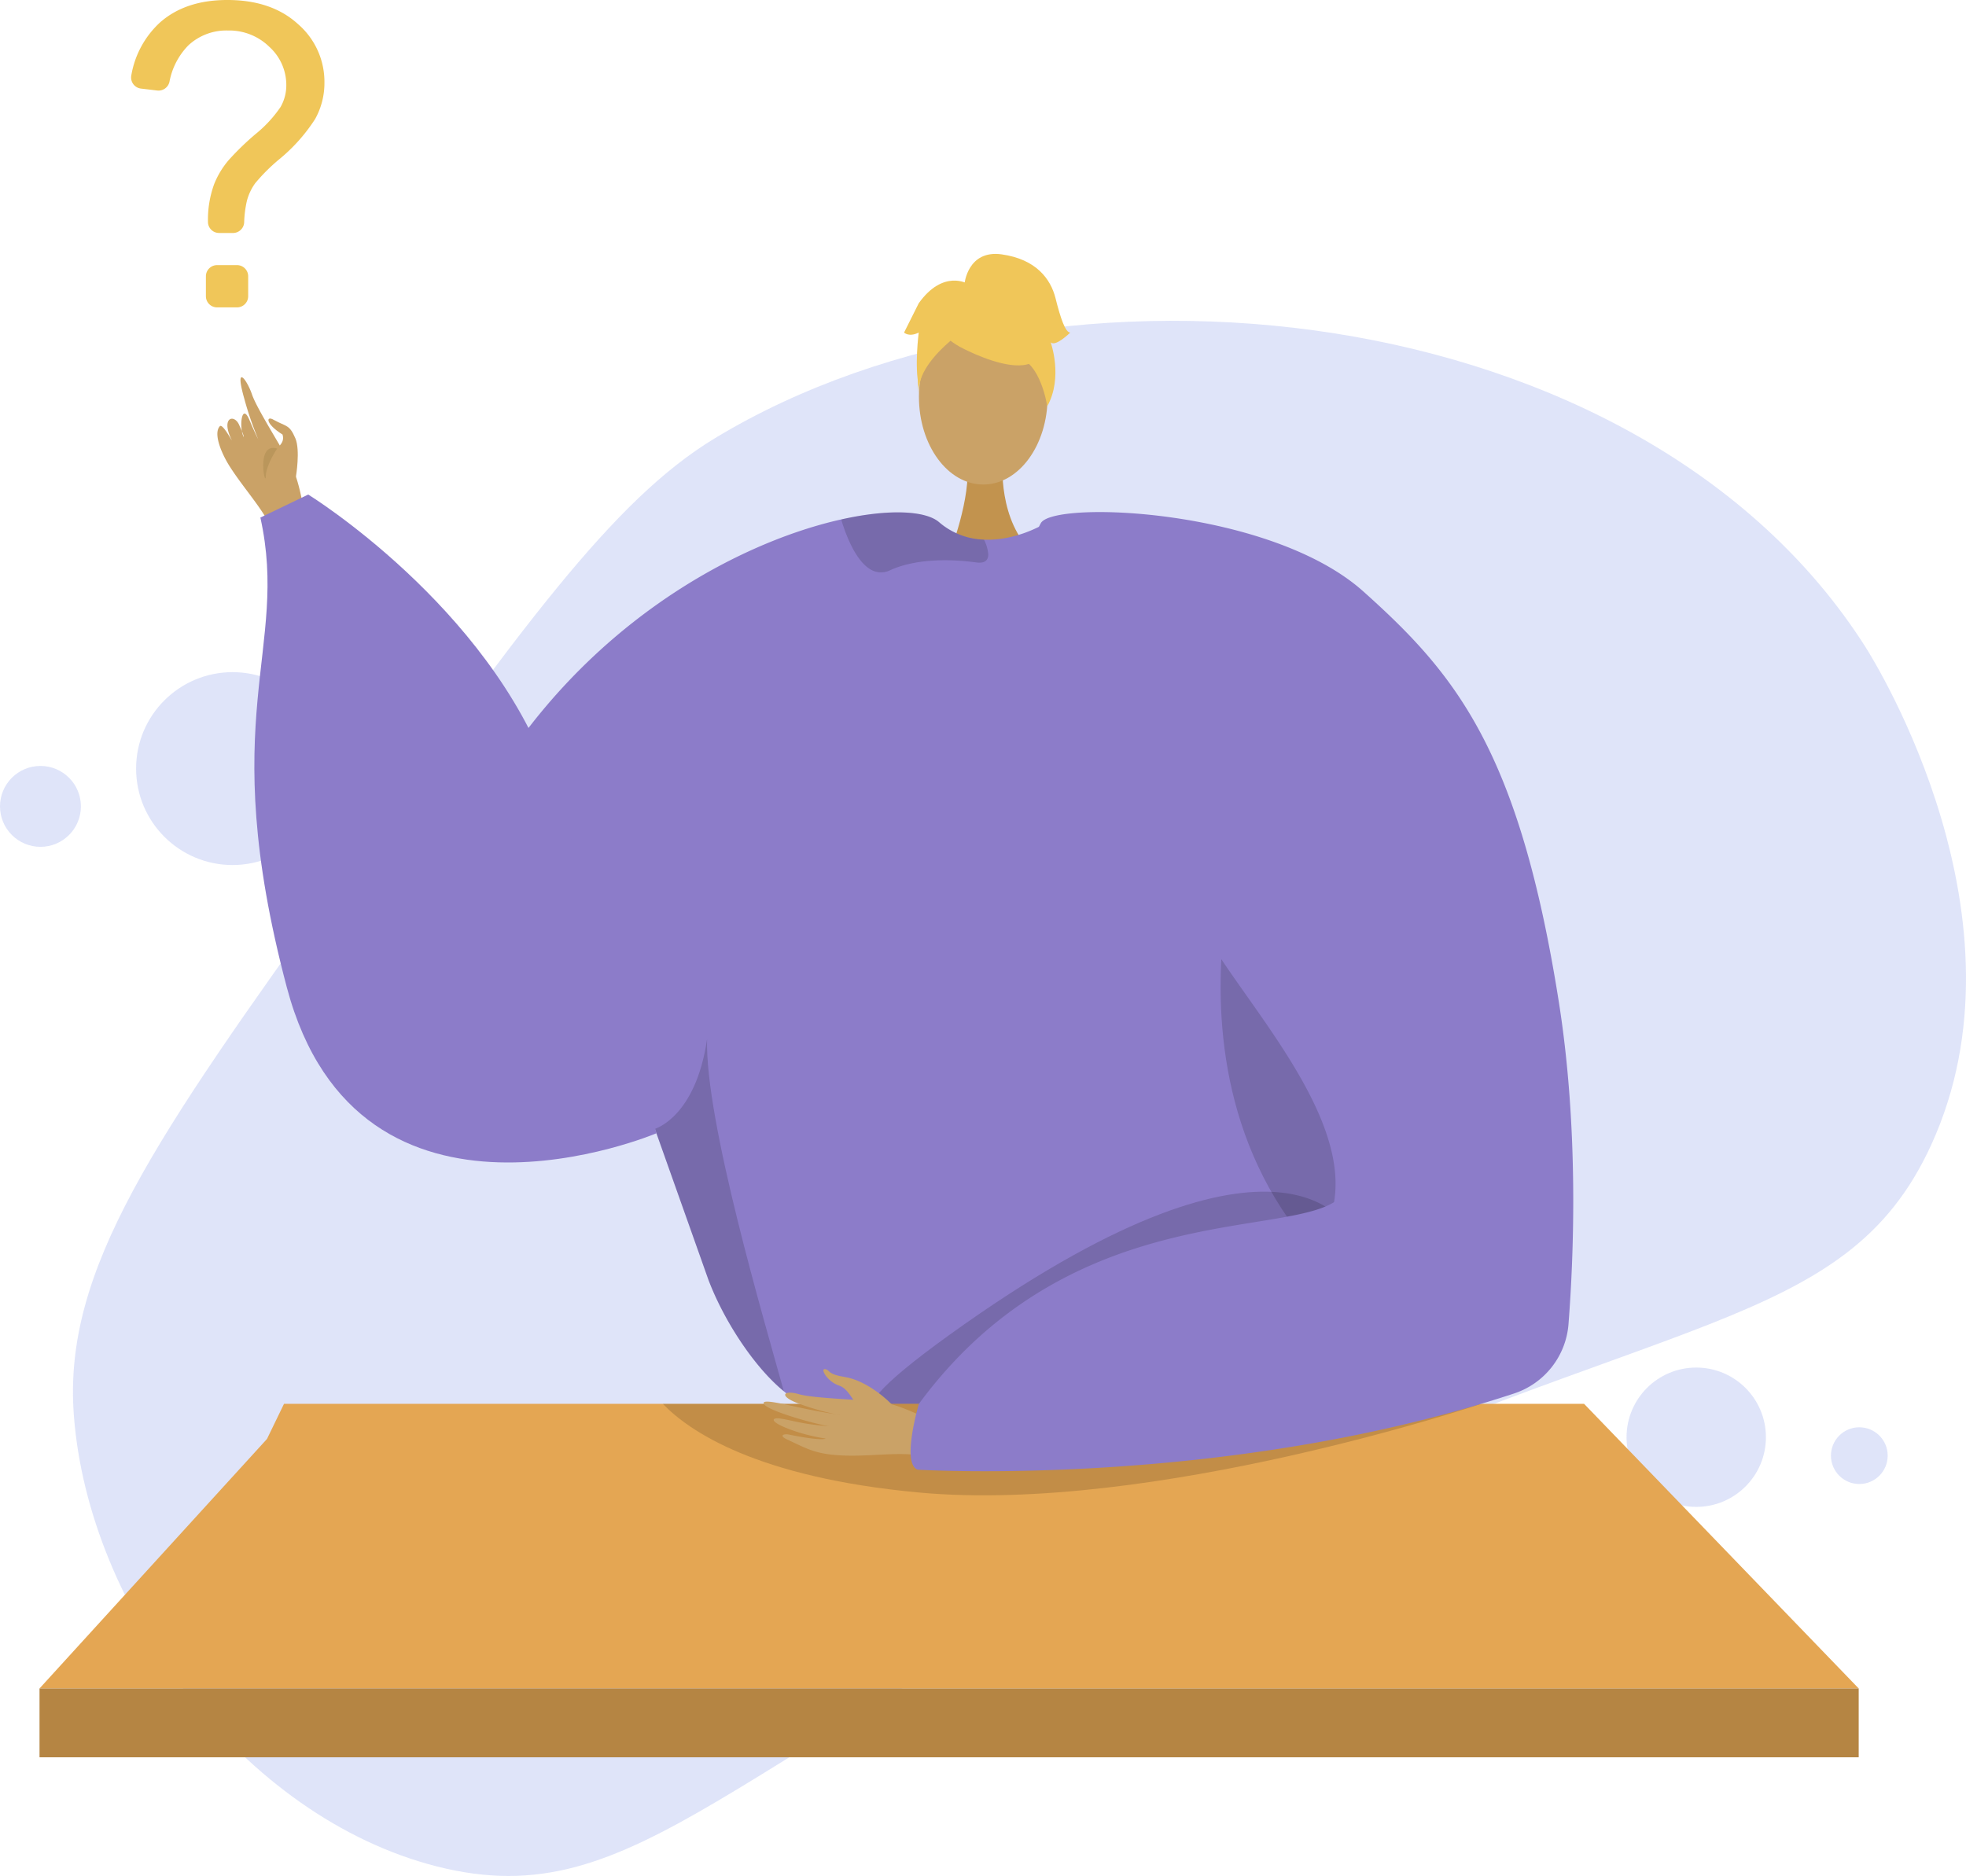 <svg xmlns="http://www.w3.org/2000/svg" width="342" height="326.397" viewBox="0 0 342 326.397"><defs><style>.a{fill:#bec9f2;opacity:0.49;}.b{fill:#f0c659;}.c,.f{fill:#caa267;}.c,.d{fill-rule:evenodd;}.d{fill:#ba965b;}.e{fill:#c2934e;}.g{fill:#8c7cc9;}.h{opacity:0.15;}.i{fill:#e4a653;}.j{fill:#b58543;}</style></defs><g transform="translate(-895.807 -2760.816)"><g transform="translate(895.807 2816.633)"><path class="a" d="M955.987,2920.554c31.861-44.438,47.791-66.656,65.578-77.417,59.424-35.954,161.293-24.784,200.131,36.32,2.021,3.18,29.343,47.539,11.446,86.634-14.986,32.732-46.516,28.673-125.275,65.912-84.319,39.868-99.265,68.675-134.739,59.621-33.586-8.573-60.622-44.716-63.1-78.615C908.18,2987.8,924.09,2965.041,955.987,2920.554Z" transform="translate(-897.19 -2822.716)"/><circle class="a" cx="16.778" cy="16.778" r="16.778" transform="translate(23.676 61.131)"/><circle class="a" cx="7.037" cy="7.037" r="7.037" transform="translate(0 77.448)"/><circle class="a" cx="12.122" cy="12.122" r="12.122" transform="translate(282.95 182.123)"/><circle class="a" cx="4.935" cy="4.935" r="4.935" transform="translate(318.506 192.515)"/><circle class="a" cx="3.621" cy="3.621" r="3.621" transform="translate(57.972 42.669)"/><circle class="a" cx="3.621" cy="3.621" r="3.621" transform="translate(256.075 210.329)"/></g><g transform="translate(902.683 2760.816)"><g transform="translate(15.933)"><path class="b" d="M936.4,2801.35a1.929,1.929,0,0,1-1.93-1.924v-.013a18.057,18.057,0,0,1,1.077-6.564,14.926,14.926,0,0,1,2.546-4.2,48.4,48.4,0,0,1,4.645-4.5,21.937,21.937,0,0,0,4.359-4.717,7.6,7.6,0,0,0,1-3.838,8.95,8.95,0,0,0-2.941-6.618,9.965,9.965,0,0,0-7.21-2.852,9.7,9.7,0,0,0-6.887,2.583,12.279,12.279,0,0,0-3.289,6.347,1.953,1.953,0,0,1-2.127,1.51l-2.829-.336a1.946,1.946,0,0,1-1.675-2.324,16.182,16.182,0,0,1,4.988-9.179q4.43-3.91,11.711-3.91,7.712,0,12.3,4.2a13.261,13.261,0,0,1,4.592,10.152,12.863,12.863,0,0,1-1.614,6.349,30.109,30.109,0,0,1-6.314,7.066,32.039,32.039,0,0,0-4.124,4.125,9.183,9.183,0,0,0-1.435,3.049,19.042,19.042,0,0,0-.475,3.749,1.947,1.947,0,0,1-1.941,1.848Zm-2.289,11.005v-3.467a1.944,1.944,0,0,1,1.944-1.943h3.466a1.943,1.943,0,0,1,1.943,1.943v3.467a1.943,1.943,0,0,1-1.943,1.943h-3.466A1.944,1.944,0,0,1,934.11,2812.355Z" transform="translate(-921.101 -2760.816)"/></g><g transform="translate(30.935 65.638)"><path class="c" d="M953.735,2863.469c-.237-.813-.968-10.6-3.213-14.653s-5.952-9.866-6.749-12.2c-.938-2.749-3.06-5.357-1.382.6a56.521,56.521,0,0,0,2.466,7.2c.243.392-.232-.275-1.524-3.344-1.374-3.264-1.853,1.346-1.017,2.909,0,0,.234.169-.8-2.114-.879-1.937-3.236-1.261-1.266,2.693-.035.069-1.605-2.955-2.086-2.427-1.17,1.284.316,4.765,1.7,6.949,2.7,4.261,6.634,8.311,7.7,11.97Z" transform="translate(-937.739 -2833.607)"/><path class="c" d="M952.375,2851.685s.784-4.625-.1-6.675c-1.043-2.419-1.488-1.965-3.763-3.207-1.294-.8-1.585.6,1.535,2.558.555,1.8-1.523,2.317-1.434,3.563s.954,4.572,1.741,5.013S952.375,2851.685,952.375,2851.685Z" transform="translate(-938.707 -2834.391)"/><path class="d" d="M949.014,2847.351s-1.943,2.828-1.989,4.867S945.23,2846.194,949.014,2847.351Z" transform="translate(-938.608 -2834.947)"/></g><g transform="translate(37.372 44.178)"><path class="e" d="M1088.227,2849.545s-.93,10.378,5.471,16.117-14.751,0-14.751,0,3.936-9.94,3.053-16.117S1088.227,2849.545,1088.227,2849.545Z" transform="translate(-958.053 -2813.444)"/><ellipse class="f" cx="11.191" cy="15.268" rx="11.191" ry="15.268" transform="translate(115.607 9.588)"/><path class="g" d="M984.43,2916.794c16.941-35.437,47.175-51.6,66.479-55.9,8.356-1.862,14.663-1.5,16.967.492a12.512,12.512,0,0,0,7.812,3.035,16.948,16.948,0,0,0,4.386-.4,21.852,21.852,0,0,0,4.649-1.581c.714-.332,1.131-.569,1.131-.569a45.329,45.329,0,0,1,11.815.7c43.673,8.551,51.272,81.779,50.882,88.078-.238,3.749-4.115,20.732-8.96,35.828-3.969,12.394-8.6,23.52-12.41,25.058-8.449,3.4-72.242,8.067-85.357,1.811-.307-.229-.637-.476-.952-.748-4.922-4-10.26-11.909-13.09-19.312,0-.009-7.539-21.259-9.078-25.585-.017-.042-.026-.077-.043-.111-.051-.169-.11-.331-.169-.484-.017-.06-.042-.111-.06-.17" transform="translate(-948.764 -2814.71)"/><path class="h" d="M1022.138,2976.931c.017.06.043.111.059.17.06.153.119.315.17.484.017.034.025.068.042.111,1.538,4.327,9.079,25.576,9.079,25.585,2.83,7.4,8.168,15.309,13.089,19.313-3.34-12.1-13.753-47.159-13.354-61.286C1029.236,2974.926,1022.138,2976.923,1022.138,2976.931Z" transform="translate(-952.47 -2824.697)"/><path class="h" d="M1134.992,2922.457s-21.141,63.108,37.515,89.91l1.192.792-.3-14.843s-27.639-38.567-27.743-39.56S1134.992,2922.457,1134.992,2922.457Z" transform="translate(-963.196 -2820.879)"/><path class="h" d="M1083.672,2866.932c.034,1.012-.5,1.675-2.125,1.454-5.066-.688-10.786-.544-14.943,1.36a3.528,3.528,0,0,1-3.417-.145c-2.661-1.555-4.309-6.2-4.964-8.253a1.4,1.4,0,0,1-.068-.45c8.356-1.862,14.663-1.5,16.967.492a12.512,12.512,0,0,0,7.812,3.035A6.9,6.9,0,0,1,1083.672,2866.932Z" transform="translate(-956.009 -2814.71)"/><g transform="translate(113.02)"><g transform="translate(2.362 4.257)"><path class="b" d="M1080.387,2826.365s19.374,10.742,13.623-6.5C1090.032,2807.928,1067.174,2818.677,1080.387,2826.365Z" transform="translate(-1073.176 -2814.53)"/><path class="b" d="M1082.853,2822.329s-10.84,6.432-9.795,12.884c0,0-2.39-19.263,8.388-19.747s14.951.555,13.994,20.925C1095.44,2836.391,1092.309,2820.188,1082.853,2822.329Z" transform="translate(-1072.833 -2814.614)"/></g><path class="b" d="M1081.864,2815.043s.545-6,6.5-5.152,8.5,4.25,9.35,7.65,1.7,5.95,2.55,5.95c0,0-2.55,2.55-3.4,1.7,0,0,2.206,6.113-.6,11.132,0,0-1.1-7.732-5.353-8.582S1081.864,2815.043,1081.864,2815.043Z" transform="translate(-1071.359 -2809.809)"/><path class="b" d="M1081.264,2815.5s-4.25-2.55-8.5,3.4l-2.55,5.1s.849.85,2.55,0c0,0-.775,5.989.037,9.369l2.512-10.219Z" transform="translate(-1070.214 -2810.314)"/></g><path class="h" d="M1147.02,2997.382s-10.934-22.931-66.995,16.485,52.615-9.67,52.615-9.67Z" transform="translate(-956.58 -2827.591)"/><path class="g" d="M1014.818,2967.371s-51.741,21.95-64.295-25.389.5-58.693-4.6-81.737l8.323-4.007s31.324,19.313,42.047,49.129S1014.818,2967.371,1014.818,2967.371Z" transform="translate(-944.877 -2814.371)"/></g><path class="i" d="M903.432,3081.209H1219.89l-47.774-49.524H945.963L943,3037.8Z" transform="translate(-903.432 -2787.436)"/><path class="h" d="M1023.676,3031.684c4.492,4.691,16.185,12.805,44.549,15.434,40.735,3.77,97.83-15.434,97.83-15.434Z" transform="translate(-915.249 -2787.436)"/><g transform="translate(125.965 89.094)"><g transform="translate(0 149.111)"><path class="c" d="M1077.095,3036.893c-.806-.271-9.31-5.364-13.921-5.789s-11.506-.618-13.886-1.3c-2.8-.8-3.508.316-.281,1.548a45.506,45.506,0,0,0,7.344,2.079c.461.019-2.543-.385-5.808-1.062-3.472-.719-7.236-1.7-7.409-1.079-.334,1.2,9.664,3.895,11.426,4.086a44.4,44.4,0,0,1-4.644-.562c-2.1-.373-4.5-1.115-4.97-.679-.744.684,4.552,2.762,8.929,3.369.077.142-1.337.364-6.487-.706-.518-.107-1.836.118-.142.9,3.567,1.65,4.979,2.622,10.149,2.783,5.041.157,10.605-.88,14.231.335Z" transform="translate(-1043.126 -3025.43)"/><path class="c" d="M1066.529,3031.11s-3.9-4.1-8.286-4.776c-2.605-.4-2.544-1.058-2.988-1.254-1.474-.649-.047,2.087,2.166,2.79,1.8.571,2.8,3.644,3.884,4.3s4.317,1.847,5.124,1.425S1066.529,3031.11,1066.529,3031.11Z" transform="translate(-1044.259 -3024.982)"/></g><path class="g" d="M1150.239,2873.437c16.011,14.326,27.089,27.632,34,71.4,3.506,22.206,2.593,44.413,1.68,56.124a13.834,13.834,0,0,1-9.509,12.031c-50.165,16.547-103.711,13.243-103.711,13.243-2.873-1.069.225-11.463.225-11.463,25.666-34.831,62.345-28.974,72.214-35.084,3.078-18.055-21.726-40.65-24.651-51.85-7.66-29.372-32.874-54.79-26.35-66.3C1096.393,2857.555,1134.089,2858.987,1150.239,2873.437Z" transform="translate(-1045.912 -2859.62)"/></g><rect class="j" width="316.458" height="11.978" transform="translate(0 293.773)"/></g></g></svg>
